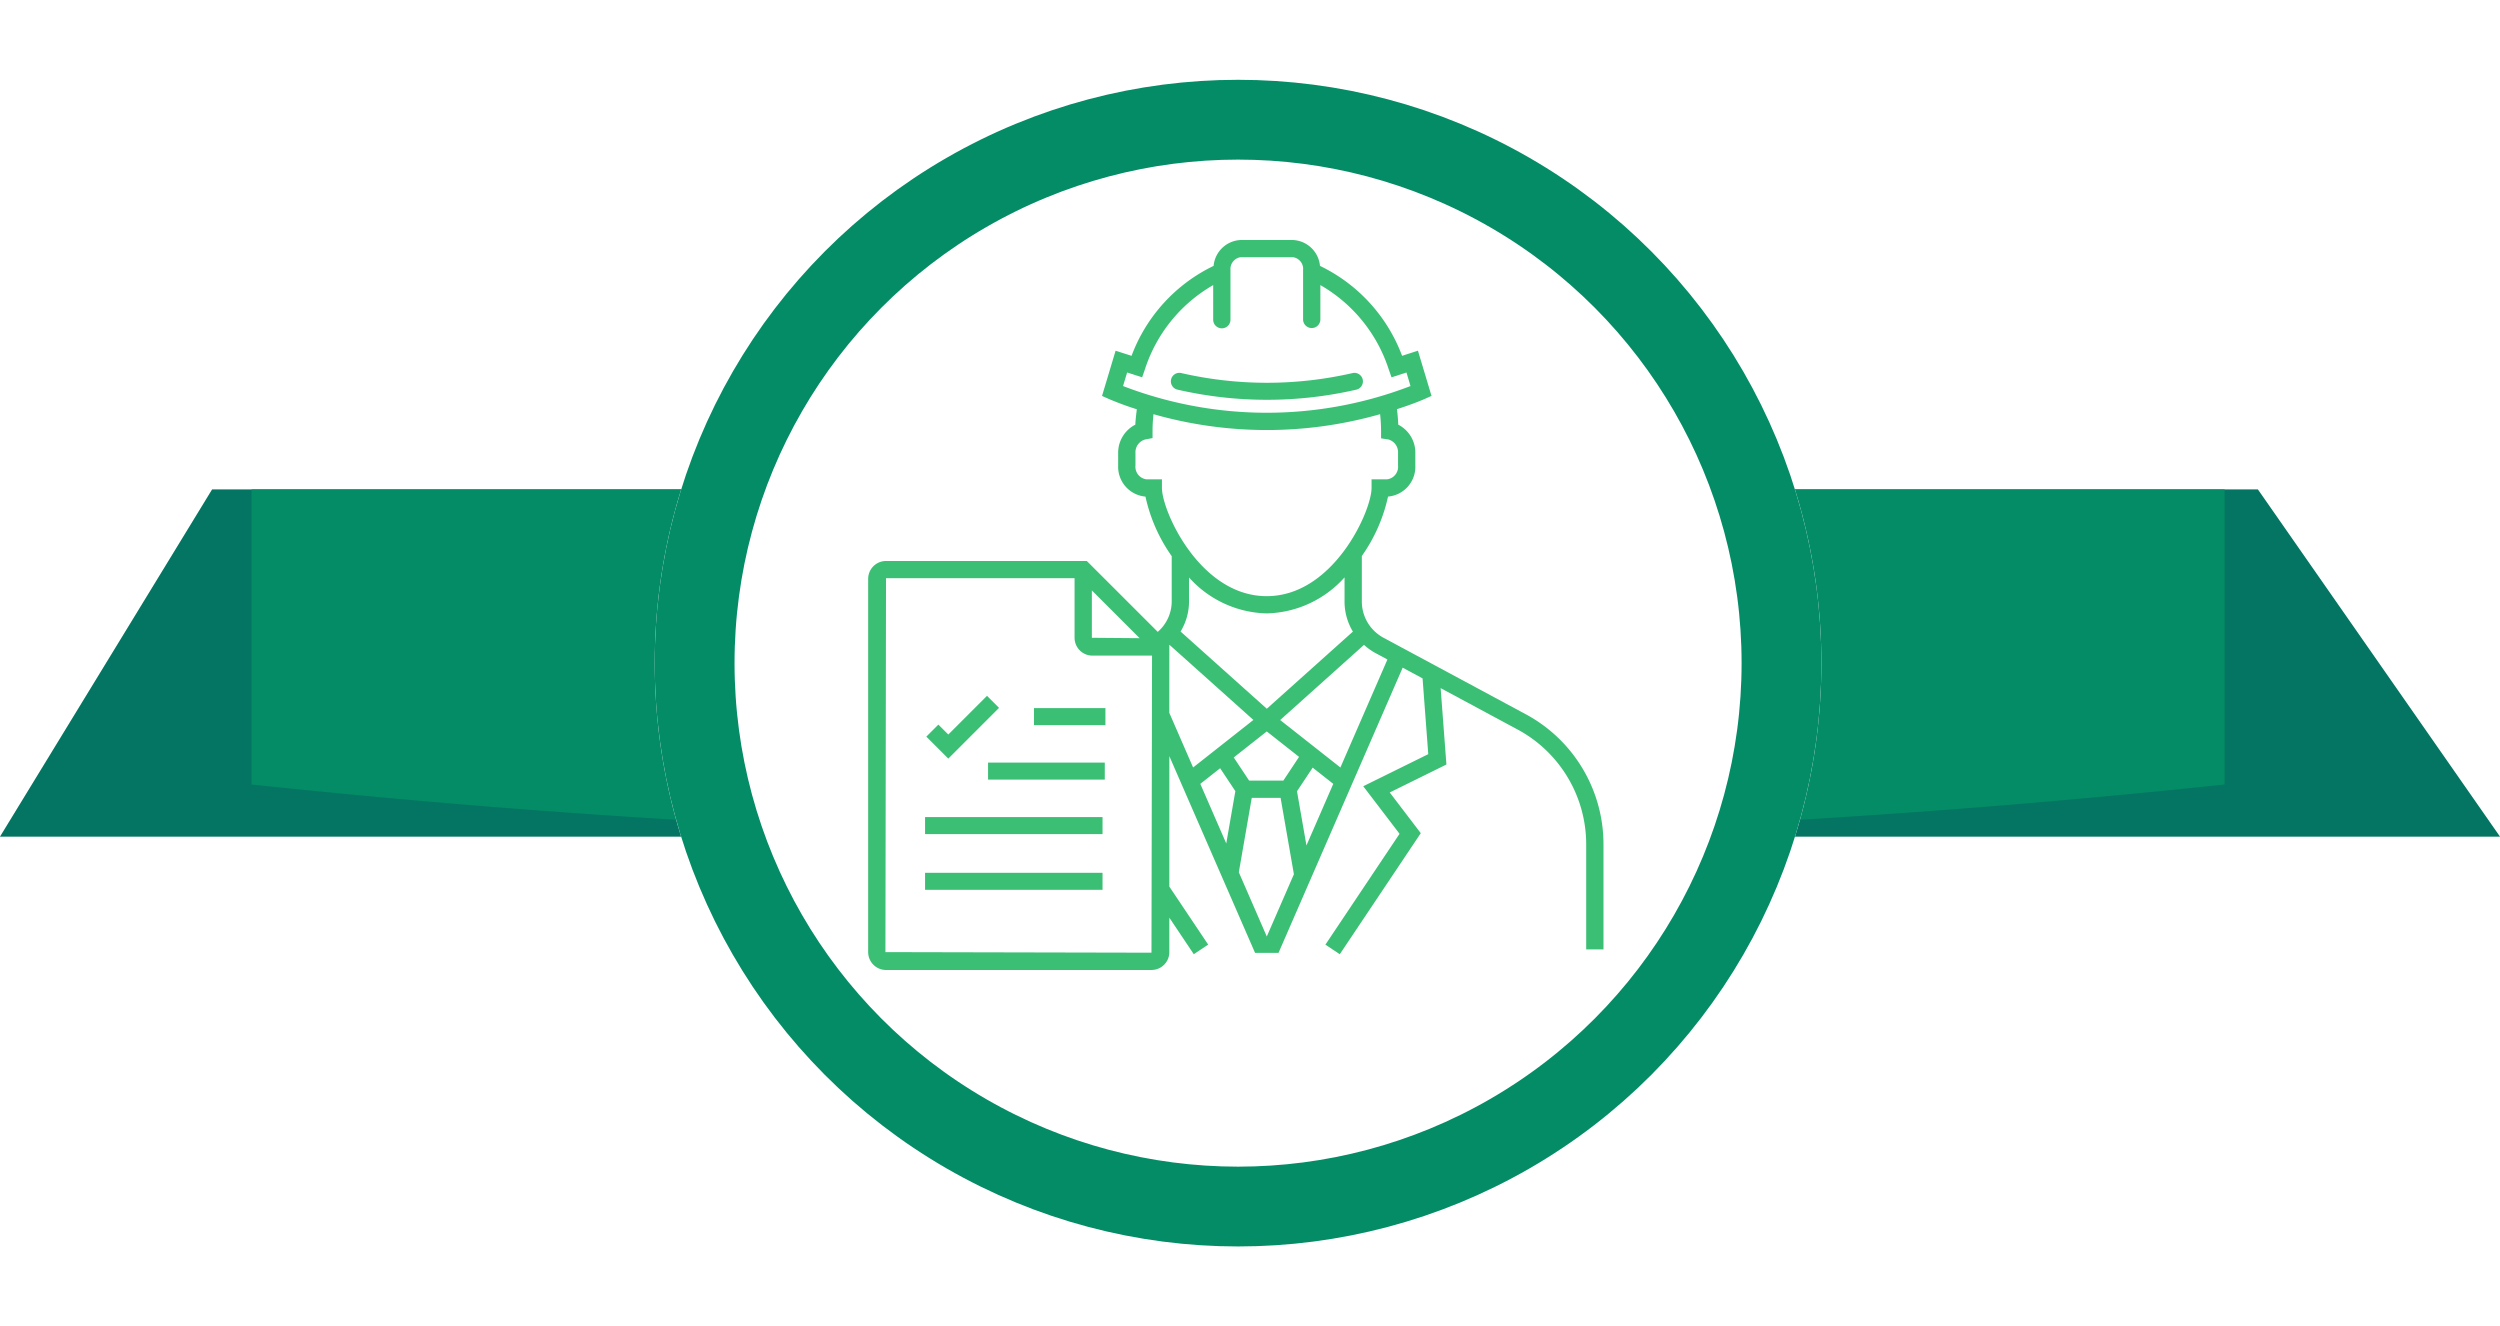 <svg xmlns="http://www.w3.org/2000/svg" xmlns:xlink="http://www.w3.org/1999/xlink" width="281.932" height="149.568" viewBox="0 0 281.932 149.568">
  <defs>
    <filter id="Elipse_4976" x="64.839" y="0" width="149.568" height="149.568" filterUnits="userSpaceOnUse">
      <feOffset dy="3" input="SourceAlpha"/>
      <feGaussianBlur stdDeviation="3" result="blur"/>
      <feFlood flood-opacity="0.161"/>
      <feComposite operator="in" in2="blur"/>
      <feComposite in="SourceGraphic"/>
    </filter>
  </defs>
  <g id="Grupo_113619" data-name="Grupo 113619" transform="translate(-199.824 -1824.001)">
    <g id="Grupo_56213" data-name="Grupo 56213" transform="translate(199.824 1879.195)">
      <path id="Trazado_184960" data-name="Trazado 184960" d="M137.854,173.7l-23.921,39.16H216.947V173.7Z" transform="translate(-113.934 -173.704)" fill="#037562"/>
      <path id="Trazado_184961" data-name="Trazado 184961" d="M258.423,173.7l27.305,39.16H179.33V173.7Z" transform="translate(-3.796 -173.704)" fill="#037562"/>
    </g>
    <path id="Trazado_149755" data-name="Trazado 149755" d="M349.51,206.98h0a1054.865,1054.865,0,0,1-222.5,0h0V173.7h222.5Z" transform="translate(101.188 1705.491)" fill="#048c66"/>
    <g id="Grupo_113256" data-name="Grupo 113256">
      <g transform="matrix(1, 0, 0, 1, 199.82, 1824)" filter="url(#Elipse_4976)">
        <g id="Elipse_4976-2" data-name="Elipse 4976" transform="translate(73.84 6)" fill="#fff" stroke="#048c66" stroke-width="9">
          <circle cx="65.784" cy="65.784" r="65.784" stroke="none"/>
          <circle cx="65.784" cy="65.784" r="61.284" fill="none"/>
        </g>
      </g>
      <g id="Grupo_108021" data-name="Grupo 108021" transform="translate(-27.723 1450.541)">
        <path id="Trazado_191872" data-name="Trazado 191872" d="M338.095,436.149l-1.356-1.356-4.366,4.365-1.121-1.12-1.356,1.357,2.477,2.478Z" transform="translate(2.115 17.137)" fill="#3bbf74"/>
        <rect id="Rectángulo_40327" data-name="Rectángulo 40327" width="8.057" height="1.919" transform="translate(344.152 453.315)" fill="#3bbf74"/>
        <rect id="Rectángulo_40328" data-name="Rectángulo 40328" width="13.162" height="1.919" transform="translate(338.974 459.46)" fill="#3bbf74"/>
        <rect id="Rectángulo_40329" data-name="Rectángulo 40329" width="20.014" height="1.919" transform="translate(331.869 465.605)" fill="#3bbf74"/>
        <rect id="Rectángulo_40330" data-name="Rectángulo 40330" width="20.014" height="1.919" transform="translate(331.869 471.888)" fill="#3bbf74"/>
        <path id="Trazado_191873" data-name="Trazado 191873" d="M369.719,411.275a.956.956,0,0,0-1.142-.731,43.127,43.127,0,0,1-19.314,0,.959.959,0,1,0-.412,1.873,45,45,0,0,0,20.138,0A.959.959,0,0,0,369.719,411.275Z" transform="translate(11.506 4.988)" fill="#3bbf74"/>
        <path id="Trazado_191874" data-name="Trazado 191874" d="M399.6,454l-16.037-8.624a4.638,4.638,0,0,1-2.438-4.077v-5.138a18.41,18.41,0,0,0,2.954-6.7,3.376,3.376,0,0,0,3.08-3.5v-1.395a3.548,3.548,0,0,0-1.927-3.215c-.02-.583-.075-1.165-.146-1.747,1.867-.6,2.995-1.093,3.113-1.147l.783-.348-1.53-5.1-1.788.577a18.413,18.413,0,0,0-9.26-10.141,3.209,3.209,0,0,0-3.061-2.919H367.47a3.209,3.209,0,0,0-3.061,2.918,18.388,18.388,0,0,0-9.253,10.144l-1.8-.577-1.53,5.1.783.348a33.434,33.434,0,0,0,3.139,1.155c-.067.583-.145,1.167-.165,1.736a3.546,3.546,0,0,0-1.938,3.218v1.395a3.376,3.376,0,0,0,3.079,3.5,18.405,18.405,0,0,0,2.96,6.714v5.118a4.556,4.556,0,0,1-1.575,3.423l-8-7.994H327.468a2.016,2.016,0,0,0-2.015,2.012v42.1a2.016,2.016,0,0,0,2.015,2.012H357.4a2.015,2.015,0,0,0,2.016-2.012v-3.887l2.758,4.119,1.623-1.081-4.38-6.542V458.734l9.665,22.18h2.648l14-32.158,2.243,1.206.643,8.546-7.332,3.618,4.094,5.364-8.362,12.5,1.621,1.081,9.134-13.652-3.5-4.59,6.391-3.153-.651-8.615,8.66,4.657a14.71,14.71,0,0,1,7.756,12.969v11.843h1.95V468.683A16.652,16.652,0,0,0,399.6,454Zm-44.944-38.533,1.692.544.313-.9a16.977,16.977,0,0,1,7.7-9.5v3.9a.975.975,0,0,0,1.95,0v-5.592a1.352,1.352,0,0,1,1.156-1.457h5.877a1.335,1.335,0,0,1,1.156,1.457v5.592a.975.975,0,0,0,1.949,0v-3.9a16.991,16.991,0,0,1,7.708,9.5l.314.9,1.686-.544.457,1.528a45.125,45.125,0,0,1-32.418,0Zm2.177,12.048a1.426,1.426,0,0,1-1.236-1.558v-1.395a1.5,1.5,0,0,1,1.1-1.543l.826-.154v-.834c0-.611.042-1.233.105-1.863a46.566,46.566,0,0,0,25.558,0,18.381,18.381,0,0,1,.108,1.891v.834l.825.127a1.5,1.5,0,0,1,1.09,1.544v1.395a1.428,1.428,0,0,1-1.237,1.558h-1.75v.974c0,2.611-4.305,12.2-11.826,12.2s-11.813-9.588-11.813-12.2v-.974Zm13.563,15.12a12.146,12.146,0,0,0,8.779-4.061V441.3a6.554,6.554,0,0,0,.943,3.387l-9.71,8.7-9.725-8.709a6.51,6.51,0,0,0,.954-3.388v-2.707A12.128,12.128,0,0,0,370.4,442.635Zm1.878,18.854h-3.862l-1.732-2.608,3.724-2.936,3.641,2.87Zm-21.595-21.446,5.391,5.387-5.391-.046ZM327.4,480.832l.066-42.165h21.263v6.717a2.015,2.015,0,0,0,2.014,2.013h6.723l-.064,33.5Zm32.017-34.638.017-.015,9.463,8.472-6.8,5.361-2.683-6.161Zm5.729,13.9,1.716,2.585-1.026,5.9-2.926-6.72Zm5.261,18.979-3.155-7.245,1.458-8.388h3.254l1.5,8.609Zm4.472-10.268-1.066-6.109,1.768-2.668,2.323,1.83Zm3.829-8.793-6.792-5.352,9.454-8.475a6.644,6.644,0,0,0,1.267.908l1.375.739Z" transform="translate(0 0)" fill="#3bbf74"/>
      </g>
    </g>
  </g>
</svg>
